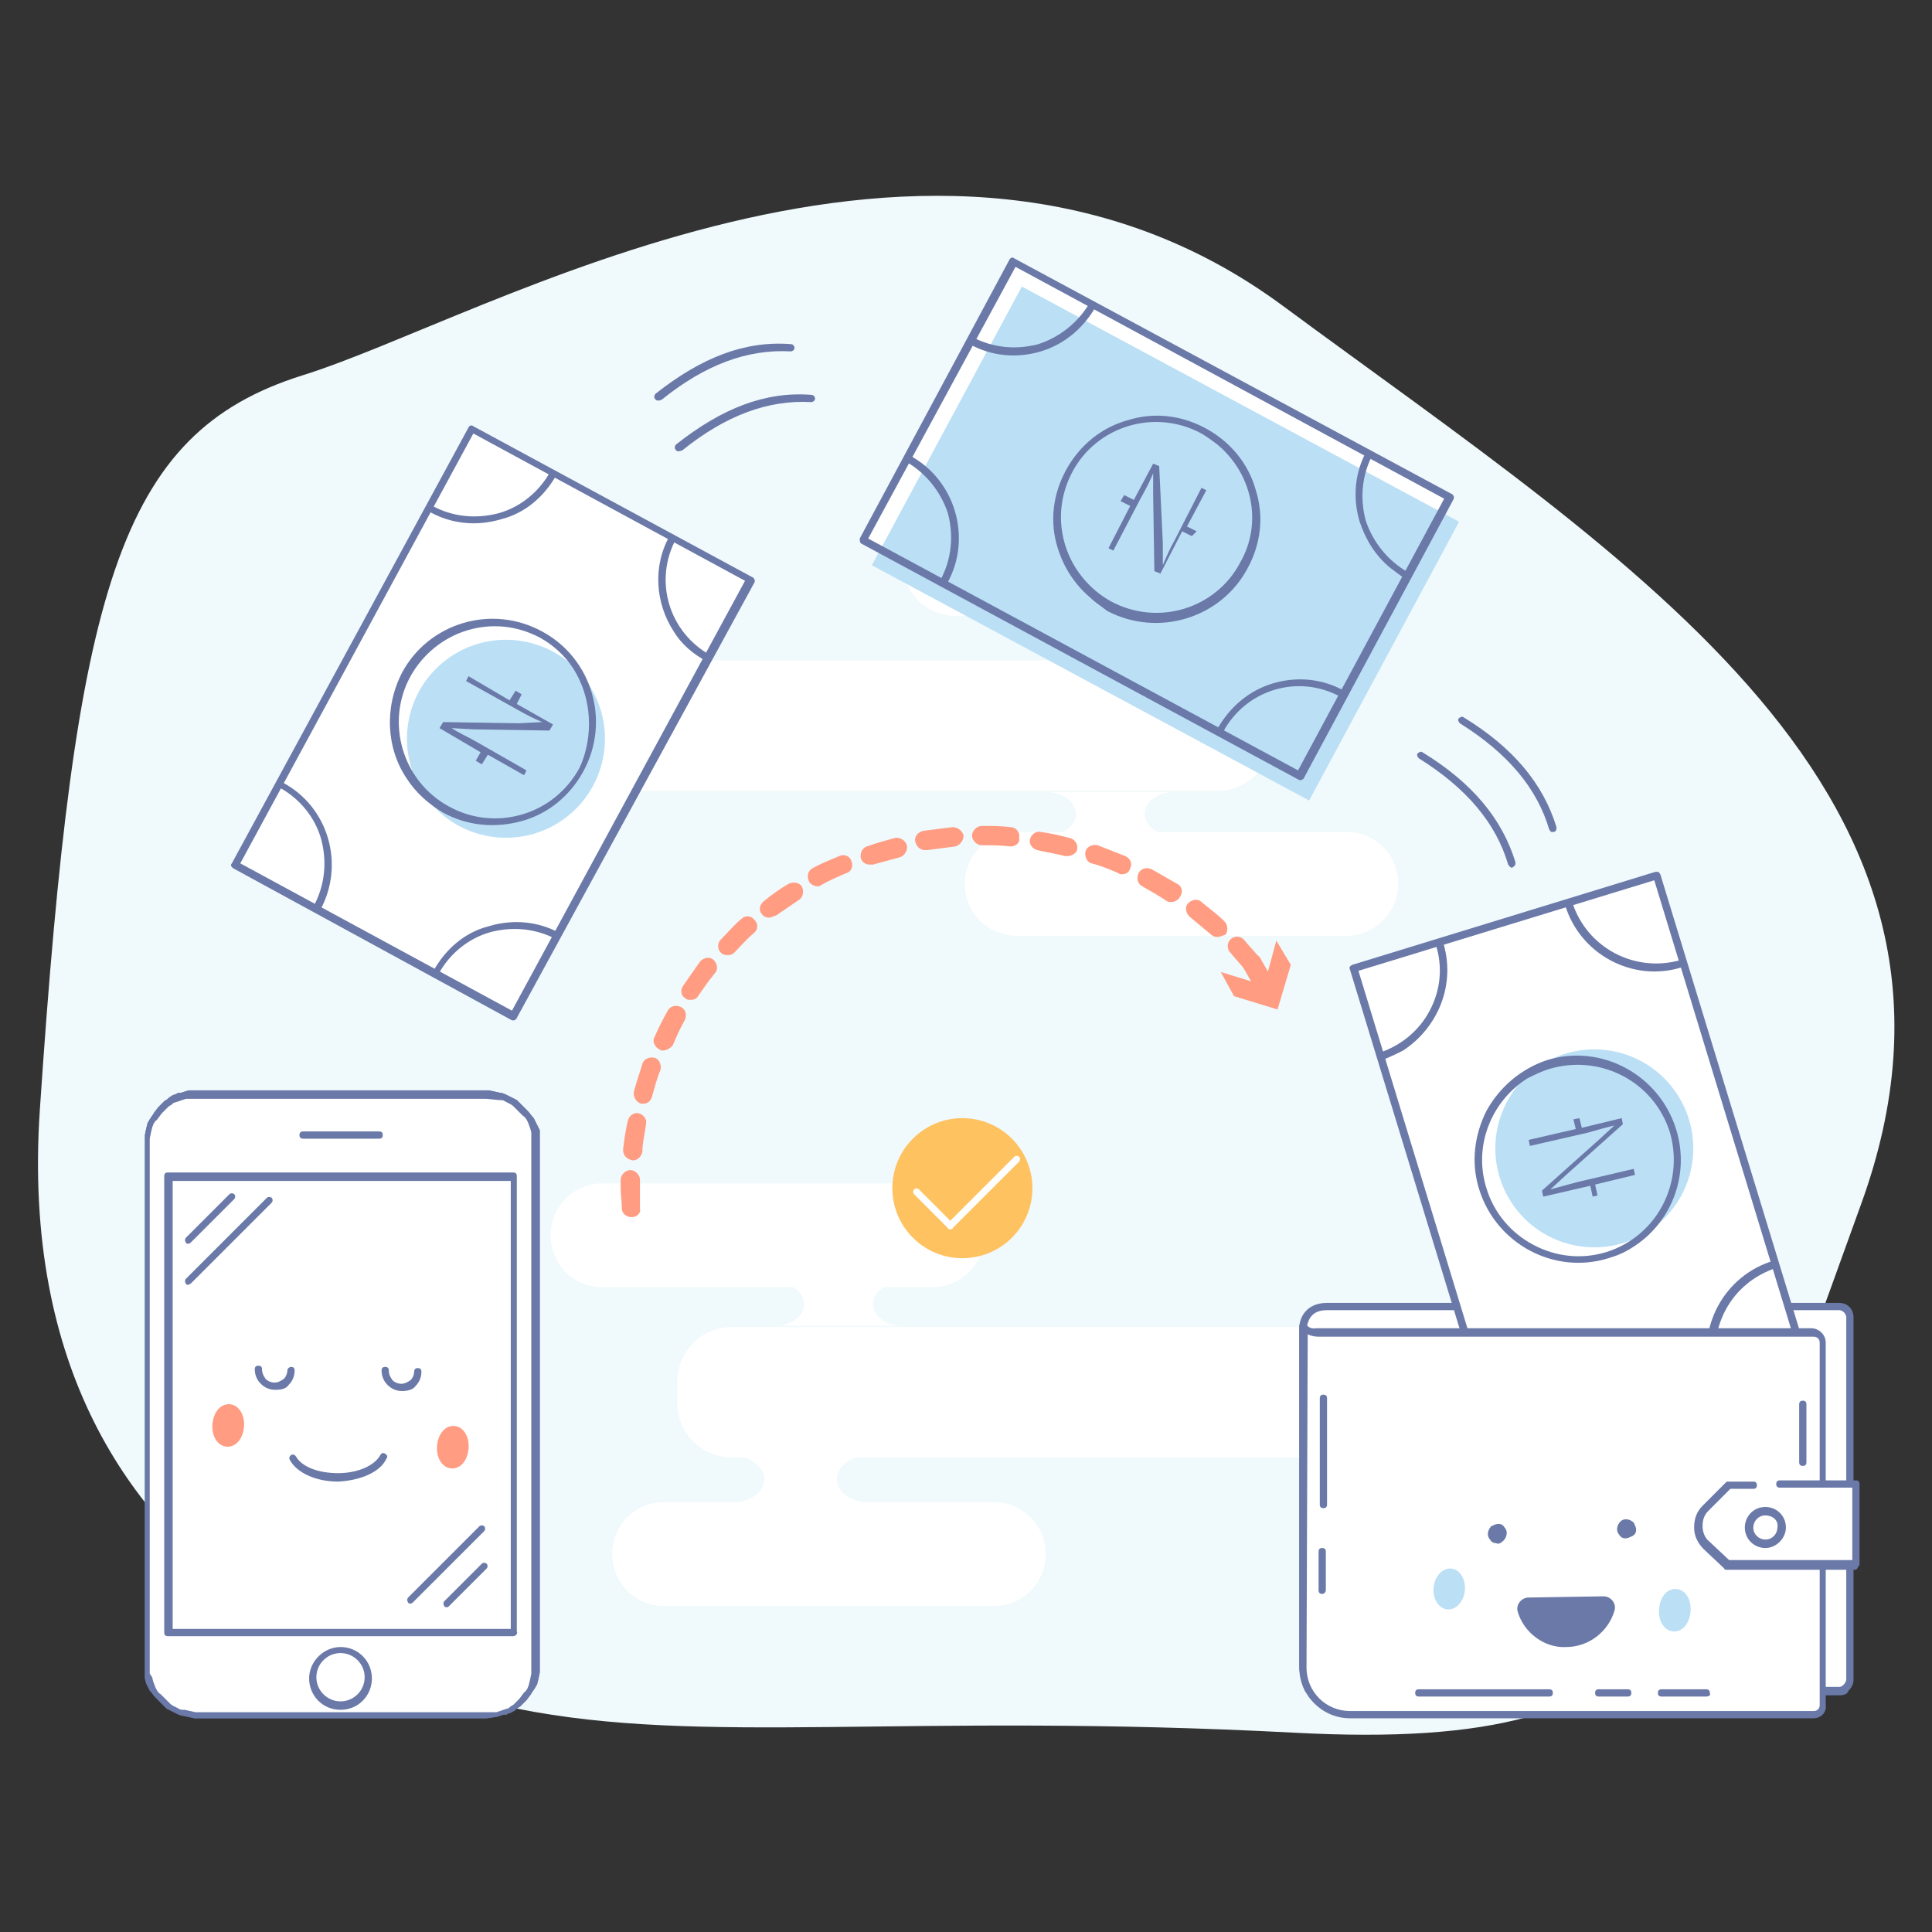 <?xml version="1.0" encoding="utf-8"?>
<!-- Generator: Adobe Illustrator 23.0.0, SVG Export Plug-In . SVG Version: 6.00 Build 0)  -->
<svg version="1.1" xmlns="http://www.w3.org/2000/svg" xmlns:xlink="http://www.w3.org/1999/xlink" x="0px" y="0px"
	 viewBox="0 0 160 160" style="enable-background:new 0 0 160 160;" xml:space="preserve">
<rect x="0" y="0" width="160" height="160" fill="#333333" stroke="none"/>
<style type="text/css">
	.st0{fill:#F0F9FC;}
	.st1{fill:#FFFFFF;}
	.st2{fill:#6A79A8;}
	.st3{fill:#BBDFF5;}
	.st4{fill:#FF9C81;}
	.st5{fill:#FFC261;}
</style>
<g id="Ñëîé_1_1_">
</g>
<g id="Ñëîé_2">
</g>
<g id="Ñëîé_3">
</g>
<g id="Ñëîé_4">
</g>
<g id="Ñëîé_5">
	<g>
		<path class="st0" d="M42.8,141.5c-3.3-0.6-42.4-6.5-39.5-49.6c2.9-43.1,6.5-56,21.7-60.8c15.2-4.7,52.2-27.2,81.2-5.8
			s60.3,40.5,47.9,74.5c-12.4,34.1-14.4,45.4-46.8,43.7S58.3,144.6,42.8,141.5z"/>
		<g id="XMLID_76_">
			<path id="XMLID_112_" class="st1" d="M60.6,109.9h68.1c2.5,0,4.5,2,4.5,4.5v1.8c0,2.5-2,4.5-4.5,4.5H60.6c-2.5,0-4.5-2-4.5-4.5
				v-1.8C56.1,111.9,58.1,109.9,60.6,109.9z"/>
			<path id="XMLID_106_" class="st1" d="M55,124.4h27.3c2.4,0,4.3,1.9,4.3,4.3l0,0c0,2.4-1.9,4.3-4.3,4.3H55c-2.4,0-4.3-1.9-4.3-4.3
				l0,0C50.7,126.3,52.6,124.4,55,124.4z"/>
			<path id="XMLID_81_" class="st1" d="M49.9,98h27.3c2.4,0,4.3,1.9,4.3,4.3v0c0,2.4-1.9,4.3-4.3,4.3H49.9c-2.4,0-4.3-1.9-4.3-4.3v0
				C45.6,99.9,47.5,98,49.9,98z"/>
			<path id="XMLID_78_" class="st1" d="M64.2,106.2c1.3,0,2.4,0.8,2.4,1.8s-1.1,1.8-2.4,1.8h10.5c-1.3,0-2.4-0.8-2.4-1.8
				s1.1-1.8,2.4-1.8H64.2z"/>
			<path id="XMLID_77_" class="st1" d="M60.8,120.6c1.4,0,2.5,0.9,2.5,1.9s-1.1,1.9-2.5,1.9h11c-1.4,0-2.5-0.9-2.5-1.9
				s1.1-1.9,2.5-1.9H60.8z"/>
		</g>
		<g id="XMLID_70_">
			<path id="XMLID_75_" class="st1" d="M100.8,65.5H32.7c-2.5,0-4.5-2-4.5-4.5v-1.8c0-2.5,2-4.5,4.5-4.5h68.1c2.5,0,4.5,2,4.5,4.5
				V61C105.3,63.5,103.3,65.5,100.8,65.5z"/>
			<path id="XMLID_74_" class="st1" d="M106.4,51H79.1c-2.4,0-4.3-1.9-4.3-4.3l0,0c0-2.4,1.9-4.3,4.3-4.3h27.3
				c2.4,0,4.3,1.9,4.3,4.3l0,0C110.7,49.1,108.8,51,106.4,51z"/>
			<path id="XMLID_73_" class="st1" d="M111.5,77.5H84.2c-2.4,0-4.3-1.9-4.3-4.3l0,0c0-2.4,1.9-4.3,4.3-4.3h27.3
				c2.4,0,4.3,1.9,4.3,4.3l0,0C115.8,75.5,113.9,77.5,111.5,77.5z"/>
			<path id="XMLID_72_" class="st1" d="M97.2,69.2c-1.3,0-2.4-0.8-2.4-1.8c0-1,1.1-1.8,2.4-1.8H86.7c1.3,0,2.4,0.8,2.4,1.8
				c0,1-1.1,1.8-2.4,1.8H97.2z"/>
			<path id="XMLID_71_" class="st1" d="M100.6,54.9c-1.4,0-2.5-0.9-2.5-1.9c0-1.1,1.1-1.9,2.5-1.9h-11c1.4,0,2.5,0.9,2.5,1.9
				c0,1.1-1.1,1.9-2.5,1.9H100.6z"/>
		</g>
		<g>
			<g>
				<path class="st1" d="M108.8,139.9l43.5,0.1c0.5,0,0.9-0.4,0.9-0.9v-30c0-0.5-0.4-0.9-0.9-0.9H110h-0.1c-1.5,0-1.9,1-2,1.8l0,0
					l0,28c0,0,0,0.8,0.2,1.1s0.3,0.7,0.3,0.7L108.8,139.9z"/>
				<g>
					<path class="st2" d="M152.3,140.4C152.3,140.4,152.3,140.4,152.3,140.4l-43.5-0.1c0,0,0,0,0,0l-0.4,0c-0.1,0-0.2-0.1-0.3-0.2
						c0,0-0.2-0.4-0.3-0.8c-0.1-0.4-0.2-1.1-0.2-1.2l0-28.1c0-0.9,0.6-2.1,2.3-2.1h42.4c0.7,0,1.2,0.5,1.2,1.2v30
						c0,0.3-0.1,0.6-0.4,0.9C153,140.3,152.7,140.4,152.3,140.4z M108.8,139.6l43.5,0.1c0,0,0,0,0,0c0.2,0,0.3-0.1,0.4-0.2
						c0.1-0.1,0.2-0.3,0.2-0.4v-30c0-0.3-0.3-0.6-0.6-0.6h-42.4c-1.5,0-1.6,1.1-1.7,1.5l0,0l0,28c0,0.2,0.1,0.7,0.1,1
						c0.1,0.2,0.2,0.4,0.2,0.5L108.8,139.6z"/>
				</g>
			</g>
			<g>
				<g>
					
						<rect x="117.5" y="75.4" transform="matrix(0.956 -0.293 0.293 0.956 -22.388 42.486)" class="st1" width="26.2" height="41.1"/>
					<path class="st2" d="M149.4,112.1C149.4,112.1,149.3,112.1,149.4,112.1l-25.2,7.7c-0.1,0-0.2,0-0.2,0c-0.1,0-0.1-0.1-0.2-0.2
						l-12-39.3c-0.1-0.2,0-0.3,0.2-0.4l25.1-7.7c0.1,0,0.2,0,0.2,0c0.1,0,0.1,0.1,0.2,0.2l12,39.3
						C149.6,111.8,149.5,112,149.4,112.1z M124.3,119.1l24.5-7.5L137,72.9l-24.5,7.5L124.3,119.1z"/>
				</g>
				<g id="XMLID_258_">
					<g id="XMLID_261_">
						<g id="XMLID_262_">
							<path class="st2" d="M114.3,87.6l-0.1-0.3c3.9-1.2,6-5.3,4.9-9.2l0.3-0.1C120.6,82.1,118.3,86.4,114.3,87.6z"/>
							<path class="st2" d="M116.2,87c-0.6,0.3-1.2,0.6-1.8,0.8l-0.2,0l-0.2-0.6l0.2,0c1.8-0.6,3.3-1.8,4.2-3.5
								c0.9-1.7,1.1-3.6,0.5-5.5l0-0.2l0.6-0.2l0,0.2C120.6,81.5,119.1,85.1,116.2,87z"/>
						</g>
					</g>
					<g id="XMLID_259_">
						<g id="XMLID_260_">
							<path class="st2" d="M139.3,80c-4,1.2-8.3-1-9.5-5.1l0.3-0.1c1.2,3.9,5.3,6,9.2,4.9L139.3,80z"/>
							<path class="st2" d="M139.5,80.1l-0.2,0c-4.1,1.3-8.5-1.1-9.7-5.2l0-0.2l0.6-0.2l0,0.2c1.2,3.8,5.2,5.9,9,4.8l0.2,0
								L139.5,80.1z"/>
						</g>
					</g>
				</g>
				<g id="XMLID_242_">
					<g id="XMLID_255_">
						<g id="XMLID_257_">
							<path class="st2" d="M131.4,117.3l-0.3,0.1c-1.2-3.9-5.3-6-9.2-4.9l-0.1-0.3C125.9,111,130.1,113.3,131.4,117.3z"/>
							<path class="st2" d="M131.6,117.4l-0.6,0.2l0-0.2c-0.6-1.8-1.8-3.3-3.5-4.2c-1.7-0.9-3.6-1.1-5.5-0.5l-0.2,0l-0.2-0.6l0.2,0
								c4.1-1.3,8.5,1.1,9.7,5.2L131.6,117.4z"/>
						</g>
					</g>
					<g id="XMLID_243_">
						<g id="XMLID_252_">
							<path class="st2" d="M142.1,114l-0.3,0.1c-1.2-4,1-8.3,5.1-9.5l0.1,0.3C143.1,106.1,140.9,110.2,142.1,114z"/>
							<path class="st2" d="M142.3,114.1l-0.6,0.2l0-0.2c-1.3-4.1,1.1-8.5,5.2-9.7l0.2,0l0.2,0.6l-0.2,0c-1.8,0.6-3.3,1.8-4.2,3.5
								c-0.9,1.7-1.1,3.6-0.5,5.5L142.3,114.1z"/>
						</g>
					</g>
				</g>
				<g id="XMLID_227_">
					
						<ellipse id="XMLID_241_" transform="matrix(0.843 -0.537 0.537 0.843 -30.396 85.871)" class="st3" cx="132.1" cy="95.1" rx="8.2" ry="8.2"/>
					<g id="XMLID_231_">
						<g id="XMLID_238_">
							<path class="st2" d="M133.2,104.1c-4.4,1.4-9.1-1.1-10.5-5.6c-1.4-4.4,1.1-9.1,5.6-10.5c4.4-1.4,9.1,1.1,10.5,5.6
								C140.1,98,137.6,102.7,133.2,104.1z M128.3,88.3c-4.3,1.3-6.7,5.8-5.4,10.1c1.3,4.3,5.8,6.7,10.1,5.4
								c4.3-1.3,6.7-5.8,5.4-10.1C137.1,89.4,132.6,87,128.3,88.3z"/>
							<path class="st2" d="M135.2,103.3c-0.6,0.4-1.3,0.7-2,0.9l0,0c-4.5,1.4-9.3-1.2-10.7-5.7c-0.7-2.2-0.4-4.5,0.6-6.5
								c1.1-2,2.9-3.5,5-4.2c4.5-1.4,9.3,1.2,10.7,5.7C140,97.3,138.4,101.3,135.2,103.3z M126.5,89.3c-3,1.9-4.5,5.6-3.4,9.1
								c0.6,2,2,3.7,3.9,4.7c1.9,1,4,1.2,6,0.6c4.2-1.3,6.5-5.7,5.3-9.9c-1.3-4.2-5.7-6.5-9.9-5.3C127.7,88.7,127.1,89,126.5,89.3z"
								/>
						</g>
					</g>
					<path class="st2" d="M132.3,99l-0.2-0.9l3.3-0.8l-0.1-0.5l-4.7,1.1c-0.7,0.2-1.5,0.4-2.2,0.6l0,0l1.3-1.2l4.7-4.2l-0.1-0.5
						l-3.3,0.8l-0.2-0.8l-0.5,0.1l0.2,0.8l-3.9,0.9l0.1,0.5l4.8-1.1c0.7-0.2,1.4-0.4,2.2-0.6l0,0l-1.3,1.2l-4.7,4.2l0.1,0.5l3.9-0.9
						l0.2,0.9L132.3,99z"/>
				</g>
			</g>
			<g>
				<path id="XMLID_224_" class="st1" d="M107.9,138.1l0-28l0-0.3c0,0,0.2,0.6,1.1,0.5h41c0.5,0,0.8,0.4,0.8,0.8v30
					c0,0.5-0.4,0.8-0.8,0.8h-38.4C109.7,142,107.9,140.2,107.9,138.1z"/>
				<g id="XMLID_223_">
					<path class="st2" d="M150.2,142.3h-38.4c-2.3,0-4.2-1.9-4.2-4.2c0,0,0,0,0,0l0-28c0,0,0,0,0,0l0-0.3c0-0.1,0.1-0.2,0.3-0.3
						c0.1,0,0.3,0.1,0.3,0.2c0,0,0.2,0.4,0.8,0.3c0,0,0,0,0,0h41c0.6,0,1.2,0.5,1.2,1.2v30C151.3,141.8,150.8,142.3,150.2,142.3z
						 M108.2,138.1c0,2,1.6,3.6,3.6,3.6h38.4c0.3,0,0.5-0.2,0.5-0.5v-30c0-0.3-0.2-0.5-0.5-0.5h-41c-0.4,0-0.7-0.1-0.9-0.2
						L108.2,138.1L108.2,138.1z"/>
				</g>
			</g>
			<g>
				<path id="XMLID_222_" class="st1" d="M153.6,123.1h-10.5l-1.9,1.9c-0.9,0.9-0.8,2.3,0.1,3.1l1.7,1.6l10.6,0V123.1z"/>
				<g id="XMLID_221_">
					<path class="st2" d="M153.6,130L153.6,130l-10.6,0c-0.1,0-0.2,0-0.2-0.1l-1.7-1.6c-0.5-0.5-0.8-1.1-0.8-1.8
						c0-0.7,0.2-1.3,0.7-1.8l1.9-1.9c0.1-0.1,0.1-0.1,0.2-0.1h2.1c0.2,0,0.3,0.1,0.3,0.3s-0.1,0.3-0.3,0.3h-1.9l-1.8,1.8
						c-0.4,0.4-0.5,0.8-0.5,1.3c0,0.5,0.2,1,0.6,1.3l1.6,1.5l10.2,0v-6h-6c-0.2,0-0.3-0.1-0.3-0.3s0.1-0.3,0.3-0.3h6.3
						c0.2,0,0.3,0.1,0.3,0.3v6.6c0,0.1,0,0.2-0.1,0.2C153.8,130,153.7,130,153.6,130z"/>
				</g>
				<g id="XMLID_220_">
					<path class="st2" d="M146.2,128.2c-0.9,0-1.7-0.7-1.7-1.7c0-0.9,0.7-1.7,1.7-1.7c0.9,0,1.7,0.7,1.7,1.7
						C147.9,127.4,147.1,128.2,146.2,128.2z M146.2,125.5c-0.6,0-1,0.5-1,1c0,0.6,0.5,1,1,1c0.6,0,1-0.5,1-1
						C147.3,125.9,146.8,125.5,146.2,125.5z"/>
				</g>
			</g>
			<g>
				<path id="XMLID_219_" class="st2" d="M123.9,127.8c-0.2,0-0.4-0.1-0.5-0.3l0,0c-0.3-0.3-0.2-0.8,0.1-1.1
					c0.2-0.1,0.4-0.2,0.6-0.2c0.2,0,0.4,0.1,0.5,0.3c0.3,0.3,0.2,0.8-0.1,1.1C124.3,127.8,124.1,127.9,123.9,127.8z"/>
				<path id="XMLID_218_" class="st2" d="M134.6,127.4c-0.2,0-0.4-0.1-0.5-0.3l0,0c-0.3-0.3-0.2-0.8,0.1-1.1
					c0.3-0.3,0.8-0.2,1.1,0.1c0.1,0.2,0.2,0.4,0.2,0.6c0,0.2-0.1,0.4-0.3,0.5C135,127.3,134.8,127.4,134.6,127.4z"/>
				<path id="XMLID_217_" class="st2" d="M126.6,132.3c-0.6,0-1.1,0.6-0.9,1.2c0.5,1.7,2.2,3,4,2.9c1.9,0,3.5-1.3,4-3
					c0.2-0.6-0.3-1.2-0.9-1.2L126.6,132.3z"/>
				<g>
					
						<ellipse id="XMLID_216_" transform="matrix(9.644425e-02 -0.995 0.995 9.644425e-02 -22.406 238.409)" class="st3" cx="120.1" cy="131.5" rx="1.7" ry="1.3"/>
					<path id="XMLID_215_" class="st3" d="M140,133.5c-0.1,1-0.7,1.7-1.5,1.6c-0.7-0.1-1.2-0.9-1.1-1.9c0.1-1,0.7-1.7,1.5-1.6
						C139.6,131.7,140.1,132.5,140,133.5z"/>
				</g>
			</g>
			<g>
				<g>
					<path class="st2" d="M149.3,121.4c-0.2,0-0.3-0.1-0.3-0.3v-4.8c0-0.2,0.1-0.3,0.3-0.3c0.2,0,0.3,0.1,0.3,0.3v4.8
						C149.6,121.3,149.5,121.4,149.3,121.4z"/>
				</g>
				<g>
					<path class="st2" d="M134.8,140.5h-2.4c-0.2,0-0.3-0.1-0.3-0.3c0-0.2,0.1-0.3,0.3-0.3h2.4c0.2,0,0.3,0.1,0.3,0.3
						C135.1,140.4,135,140.5,134.8,140.5z"/>
				</g>
				<g>
					<path class="st2" d="M141.3,140.5h-3.7c-0.2,0-0.3-0.1-0.3-0.3c0-0.2,0.1-0.3,0.3-0.3h3.7c0.2,0,0.3,0.1,0.3,0.3
						C141.7,140.4,141.5,140.5,141.3,140.5z"/>
				</g>
				<g>
					<path class="st2" d="M128.3,140.5h-10.8c-0.2,0-0.3-0.1-0.3-0.3c0-0.2,0.1-0.3,0.3-0.3h10.8c0.2,0,0.3,0.1,0.3,0.3
						C128.6,140.4,128.5,140.5,128.3,140.5z"/>
				</g>
				<g>
					<path class="st2" d="M109.6,124.9c-0.2,0-0.3-0.1-0.3-0.3v-8.8c0-0.2,0.1-0.3,0.3-0.3s0.3,0.1,0.3,0.3v8.8
						C109.9,124.8,109.8,124.9,109.6,124.9z"/>
				</g>
				<g>
					<path class="st2" d="M109.5,132c-0.2,0-0.3-0.1-0.3-0.3v-3.2c0-0.2,0.1-0.3,0.3-0.3c0.2,0,0.3,0.1,0.3,0.3v3.2
						C109.8,131.8,109.7,132,109.5,132z"/>
				</g>
			</g>
		</g>
		<g>
			
				<rect x="82.7" y="22.4" transform="matrix(-0.474 0.881 -0.881 -0.474 179.071 -21.075)" class="st1" width="26.2" height="41.1"/>
			
				<rect x="83.4" y="24.4" transform="matrix(-0.474 0.881 -0.881 -0.474 181.863 -18.7)" class="st3" width="26.2" height="41.1"/>
			<g>
				<path class="st2" d="M71.3,45c-0.1-0.1-0.1-0.3-0.1-0.4l12.4-23.1c0.1-0.2,0.3-0.2,0.4-0.1l36.2,19.5c0.1,0,0.1,0.1,0.2,0.2
					c0,0.1,0,0.2,0,0.2L108,64.4c0,0.1-0.1,0.1-0.2,0.2c-0.1,0-0.2,0-0.2,0L71.3,45C71.3,45,71.3,45,71.3,45z M84.1,22.1L71.9,44.6
					l35.6,19.2l12.1-22.5L84.1,22.1z"/>
			</g>
			<g id="XMLID_251_">
				<g id="XMLID_256_">
					<g id="XMLID_263_">
						<path class="st2" d="M113.3,37.4l0.3,0.1c-1.9,3.6-0.6,8,3,9.9l-0.1,0.3C112.7,45.7,111.3,41.1,113.3,37.4z"/>
						<path class="st2" d="M115.1,47c-1.2-1-2-2.3-2.5-3.8c-0.6-2-0.4-4.1,0.6-5.9l0.1-0.1l0.5,0.3l-0.1,0.1
							c-0.9,1.7-1.1,3.6-0.6,5.5c0.6,1.8,1.8,3.3,3.5,4.3l0.1,0.1l-0.3,0.5l-0.1-0.1C115.9,47.6,115.5,47.3,115.1,47z"/>
					</g>
				</g>
				<g id="XMLID_253_">
					<g id="XMLID_254_">
						<path class="st2" d="M100.9,60.4c2-3.7,6.6-5.1,10.3-3.1l-0.1,0.3c-3.6-1.9-8-0.6-9.9,3L100.9,60.4z"/>
						<path class="st2" d="M100.7,60.5l0.1-0.1c1-1.8,2.6-3.2,4.6-3.8c2-0.6,4.1-0.4,5.9,0.6l0.1,0.1l-0.3,0.5l-0.1-0.1
							c-3.5-1.9-7.8-0.6-9.7,2.9l-0.1,0.1L100.7,60.5z"/>
					</g>
				</g>
			</g>
			<g id="XMLID_246_">
				<g id="XMLID_249_">
					<g id="XMLID_250_">
						<path class="st2" d="M80.3,28.3l0.1-0.3c3.6,1.9,8,0.6,9.9-3l0.3,0.1C88.7,28.9,84,30.3,80.3,28.3z"/>
						<path class="st2" d="M80.1,28.3l0.3-0.5l0.1,0.1c1.7,0.9,3.6,1.1,5.5,0.6c1.8-0.6,3.3-1.8,4.3-3.5l0.1-0.1l0.5,0.3l-0.1,0.1
							c-1,1.8-2.6,3.2-4.6,3.8c-2,0.6-4.1,0.4-5.9-0.6L80.1,28.3z"/>
					</g>
				</g>
				<g id="XMLID_247_">
					<g id="XMLID_248_">
						<path class="st2" d="M75,38.2l0.1-0.3c3.7,2,5.1,6.6,3.1,10.3L78,48.1C79.9,44.5,78.6,40.1,75,38.2z"/>
						<path class="st2" d="M77.8,48.1l0.1-0.1c0.9-1.7,1.1-3.6,0.6-5.5c-0.6-1.8-1.8-3.3-3.5-4.3l-0.1-0.1l0.3-0.5l0.1,0.1
							c3.8,2,5.2,6.8,3.2,10.5l-0.1,0.1L77.8,48.1z"/>
					</g>
				</g>
			</g>
			<g id="XMLID_232_">
				<g id="XMLID_236_">
					<g id="XMLID_237_">
						<path class="st2" d="M88.4,39c2.2-4.1,7.3-5.6,11.4-3.4c4.1,2.2,5.6,7.3,3.4,11.4c-2.2,4.1-7.3,5.6-11.4,3.4
							C87.7,48.1,86.2,43,88.4,39z M102.9,46.8c2.1-3.9,0.6-8.8-3.3-11c-3.9-2.1-8.8-0.6-11,3.3c-2.1,3.9-0.6,8.8,3.3,11
							C95.8,52.2,100.8,50.7,102.9,46.8z"/>
						<path class="st2" d="M90.3,49.5c-1.3-1.1-2.2-2.5-2.7-4.1c-0.7-2.2-0.4-4.5,0.7-6.5c1.1-2,2.9-3.5,5.1-4.1
							c2.2-0.7,4.5-0.4,6.5,0.7c2,1.1,3.5,2.9,4.1,5.1c0.7,2.2,0.4,4.5-0.7,6.5c-2.2,4.1-7.4,5.7-11.6,3.5
							C91.2,50.2,90.7,49.9,90.3,49.5z M100.8,36.8c-0.4-0.3-0.8-0.6-1.3-0.9c-3.9-2.1-8.7-0.6-10.7,3.2c-1,1.9-1.2,4-0.6,6
							c0.6,2,2,3.7,3.8,4.7c3.9,2.1,8.7,0.6,10.7-3.2C104.6,43.3,103.7,39.2,100.8,36.8z"/>
					</g>
				</g>
				<path class="st2" d="M99.1,44l-0.8-0.4l1.6-3l-0.4-0.2l-2.2,4.3c-0.4,0.7-0.7,1.4-1,2.1l0,0l0-1.8L96,38.6l-0.5-0.2l-1.6,3
					l-0.8-0.4l-0.3,0.5l0.8,0.4l-1.8,3.5l0.4,0.2l2.3-4.4c0.4-0.7,0.7-1.3,1-2l0,0l0,1.8l0.1,6.3l0.5,0.2l1.8-3.5l0.8,0.4L99.1,44z"
					/>
			</g>
		</g>
		<g id="XMLID_67_">
			<g>
				<path class="st1" d="M44.3,98.7V135v0.1v1.2v1.4v0.8l-0.1,0.5l-0.1,0.4c0,0.1-0.1,0.2-0.1,0.3l-0.2,0.3
					c-0.1,0.1-0.1,0.2-0.2,0.3l-0.3,0.4l-0.2,0.2l-0.3,0.3c-0.1,0.1-0.1,0.1-0.2,0.2l-0.1,0.1c-0.1,0.1-0.2,0.1-0.3,0.1l-0.3,0.1
					c-0.1,0-0.2,0.1-0.3,0.1l-0.3,0.1c-0.1,0-0.2,0-0.3,0.1l-0.6,0H16.2c0,0-0.1,0-0.1,0l-0.9-0.2c-0.2,0-0.4-0.1-0.5-0.2l-0.2-0.1
					c-0.2-0.1-0.4-0.2-0.5-0.3l-0.2-0.2c-0.2-0.2-0.4-0.3-0.6-0.5l-0.1-0.1c-0.2-0.2-0.3-0.4-0.4-0.6c-0.1-0.2-0.2-0.3-0.2-0.5
					l-0.2-0.4l0-0.2l0-0.3l0-0.4v-0.7v-0.7v-1.6V135V98.7v-1.1v-1.3V95v-0.8l0.1-0.5l0.1-0.4c0-0.1,0.1-0.2,0.1-0.3l0.2-0.3
					c0.1-0.1,0.1-0.2,0.2-0.3l0.3-0.4l0.2-0.2l0.3-0.3c0.1-0.1,0.1-0.1,0.2-0.2l0.1-0.1c0.1-0.1,0.2-0.1,0.3-0.1l0.3-0.1
					c0.1,0,0.2-0.1,0.3-0.1l0.3-0.1c0.1,0,0.2,0,0.3-0.1l0.6,0h24.1c0,0,0.1,0,0.1,0l0.9,0.2c0.2,0,0.4,0.1,0.5,0.2L42,91
					c0.2,0.1,0.4,0.2,0.5,0.3l0.2,0.2c0.2,0.2,0.4,0.3,0.6,0.5l0.1,0.1c0.2,0.2,0.3,0.4,0.4,0.6c0.1,0.2,0.2,0.3,0.2,0.5l0.2,0.4
					l0,0.2l0,0.3l0,0.4v0.7V96v1.6V98.7z"/>
				<path class="st2" d="M40.3,142.3H16.2c0,0-0.1,0-0.1,0l-0.9-0.2c-0.2,0-0.4-0.1-0.6-0.2l-0.2-0.1c-0.2-0.1-0.4-0.2-0.6-0.3
					l-0.2-0.2c-0.2-0.2-0.4-0.4-0.6-0.6l-0.1-0.1c-0.2-0.2-0.3-0.4-0.5-0.6c-0.1-0.2-0.2-0.4-0.3-0.6L12,139c0,0,0,0,0,0l0-0.2
					c0,0,0,0,0,0l0-0.3c0,0,0,0,0,0l0-0.4l0-3.1V94.1c0,0,0,0,0-0.1l0.1-0.5c0,0,0,0,0,0l0.1-0.4c0-0.1,0.1-0.2,0.2-0.4l0.2-0.3
					c0.1-0.1,0.1-0.2,0.2-0.3l0.3-0.4c0,0,0,0,0,0l0.2-0.2c0,0,0,0,0,0l0.3-0.3c0.1-0.1,0.2-0.1,0.3-0.2l0.1-0.1
					c0.1-0.1,0.2-0.1,0.3-0.2l0.3-0.1c0.1-0.1,0.2-0.1,0.4-0.1l0.3-0.1c0.1,0,0.2-0.1,0.4-0.1l0.6,0c0,0,0,0,0,0h24.1
					c0,0,0.1,0,0.1,0l0.9,0.2c0.2,0,0.4,0.1,0.6,0.2l0.2,0.1c0.2,0.1,0.4,0.2,0.6,0.3l0.2,0.2c0.2,0.2,0.4,0.4,0.6,0.6l0.1,0.1
					c0.2,0.2,0.3,0.4,0.5,0.6c0.1,0.2,0.2,0.4,0.3,0.6l0.2,0.4c0,0,0,0,0,0l0,0.2c0,0,0,0,0,0l0,0.3c0,0,0,0,0,0l0,0.4l0,4.1v39.8
					c0,0,0,0,0,0.1l-0.1,0.5c0,0,0,0,0,0l-0.1,0.4c0,0.1-0.1,0.2-0.2,0.4l-0.2,0.3c-0.1,0.1-0.1,0.2-0.2,0.3l-0.3,0.4c0,0,0,0,0,0
					l-0.2,0.2c0,0,0,0,0,0l-0.3,0.3c-0.1,0.1-0.2,0.1-0.3,0.2l-0.1,0.1c-0.1,0.1-0.2,0.1-0.3,0.2l-0.3,0.1c-0.1,0.1-0.2,0.1-0.4,0.1
					l-0.3,0.1c-0.1,0-0.2,0.1-0.4,0.1L40.3,142.3C40.3,142.3,40.3,142.3,40.3,142.3z M12.6,138.9l0.1,0.4c0.1,0.2,0.1,0.3,0.2,0.5
					c0.1,0.2,0.2,0.4,0.4,0.5l0.1,0.1c0.2,0.2,0.3,0.3,0.5,0.5l0.2,0.2c0.1,0.1,0.3,0.2,0.5,0.3l0.2,0.1c0.1,0.1,0.3,0.1,0.5,0.1
					l0.9,0.2c0,0,0,0,0,0h24.1l0.5,0c0.1,0,0.2,0,0.3,0l0.3-0.1c0.1,0,0.2-0.1,0.3-0.1l0.3-0.1c0.1,0,0.2-0.1,0.2-0.1l0.1-0.1
					c0.1,0,0.1-0.1,0.2-0.1l0.3-0.3l0.2-0.2l0.3-0.4c0.1-0.1,0.1-0.2,0.2-0.2l0.2-0.3c0-0.1,0.1-0.2,0.1-0.3l0.1-0.4l0.1-0.5V94.6
					l0-0.3l0-0.3l0-0.2l-0.1-0.4c-0.1-0.2-0.1-0.3-0.2-0.5c-0.1-0.2-0.2-0.4-0.4-0.5l-0.1-0.1c-0.2-0.2-0.3-0.3-0.5-0.5l-0.2-0.2
					c-0.1-0.1-0.3-0.2-0.5-0.3l-0.2-0.1c-0.1-0.1-0.3-0.1-0.5-0.1L40.3,91c0,0,0,0,0,0H16.2l-0.5,0c-0.1,0-0.2,0-0.3,0l-0.3,0.1
					c-0.1,0-0.2,0.1-0.3,0.1l-0.3,0.1c-0.1,0-0.2,0.1-0.2,0.1l-0.1,0.1c-0.1,0-0.1,0.1-0.2,0.1L13.6,92l-0.2,0.2l-0.3,0.4
					c-0.1,0.1-0.1,0.2-0.2,0.2l-0.2,0.3c0,0.1-0.1,0.2-0.1,0.3l-0.1,0.4l-0.1,0.5V138l0,0.3l0,0.3L12.6,138.9z M44.3,138.5
					L44.3,138.5L44.3,138.5z"/>
			</g>
			<g>
				<path class="st1" d="M44.3,94.2l0-0.3l0-0.2L44,93.2c-0.1-0.2-0.1-0.4-0.2-0.5c-0.1-0.2-0.3-0.4-0.4-0.6L43.3,92
					c-0.2-0.2-0.4-0.4-0.6-0.5l-0.2-0.2c-0.2-0.1-0.3-0.2-0.5-0.3L41.8,91c-0.2-0.1-0.3-0.1-0.5-0.2l-0.9-0.2c0,0-0.1,0-0.1,0H16.2
					l-0.6,0c-0.1,0-0.2,0-0.3,0.1L15,90.8c-0.1,0-0.2,0.1-0.3,0.1l-0.3,0.1c-0.1,0-0.2,0.1-0.3,0.1L14,91.3c-0.1,0-0.2,0.1-0.2,0.2
					l-0.3,0.3l-0.2,0.2l-0.3,0.4c-0.1,0.1-0.1,0.2-0.2,0.3l-0.2,0.3c-0.1,0.1-0.1,0.2-0.1,0.3l-0.1,0.4l-0.1,0.5V95v1.4v1.3v1.1V135
					v0.1v1.6v0.7v0.7l0,0.4l0,0.3l0,0.2l0.2,0.4c0.1,0.2,0.1,0.4,0.2,0.5c0.1,0.2,0.3,0.4,0.4,0.6l0.1,0.1c0.2,0.2,0.4,0.4,0.6,0.5
					l0.2,0.2c0.2,0.1,0.3,0.2,0.5,0.3l0.2,0.1c0.2,0.1,0.3,0.1,0.5,0.2l0.9,0.2c0,0,0.1,0,0.1,0h24.1l0.6,0c0.1,0,0.2,0,0.3-0.1
					l0.3-0.1c0.1,0,0.2-0.1,0.3-0.1l0.3-0.1c0.1,0,0.2-0.1,0.3-0.1l0.1-0.1c0.1,0,0.2-0.1,0.2-0.2l0.3-0.3l0.2-0.2l0.3-0.4
					c0.1-0.1,0.1-0.2,0.2-0.3l0.2-0.3c0.1-0.1,0.1-0.2,0.1-0.3l0.1-0.4l0.1-0.5v-0.8v-1.4v-1.2V135V98.7v-1.1V96v-0.7v-0.7
					L44.3,94.2z M42.5,135.2H13.9V97.4h28.6V135.2z"/>
				<path class="st2" d="M40.3,142.3H16.2c0,0-0.1,0-0.1,0l-0.9-0.2c-0.2,0-0.4-0.1-0.6-0.2l-0.2-0.1c-0.2-0.1-0.4-0.2-0.6-0.3
					l-0.2-0.2c-0.2-0.2-0.4-0.4-0.6-0.6l-0.1-0.1c-0.2-0.2-0.3-0.4-0.5-0.6c-0.1-0.2-0.2-0.4-0.3-0.6L12,139c0,0,0,0,0,0l0-0.2
					c0,0,0,0,0,0l0-0.3c0,0,0,0,0,0l0-0.4l0-3.1V94.1c0,0,0,0,0-0.1l0.1-0.5c0,0,0,0,0,0l0.1-0.4c0-0.1,0.1-0.2,0.2-0.4l0.2-0.3
					c0.1-0.1,0.1-0.2,0.2-0.3l0.3-0.4c0,0,0,0,0,0l0.2-0.2c0,0,0,0,0,0l0.3-0.3c0.1-0.1,0.2-0.1,0.3-0.2l0.1-0.1
					c0.1-0.1,0.2-0.1,0.3-0.2l0.3-0.1c0.1-0.1,0.2-0.1,0.4-0.1l0.3-0.1c0.1,0,0.2-0.1,0.4-0.1l0.6,0c0,0,0,0,0,0h24.1
					c0,0,0.1,0,0.1,0l0.9,0.2c0.2,0,0.4,0.1,0.6,0.2l0.2,0.1c0.2,0.1,0.4,0.2,0.6,0.3l0.2,0.2c0.2,0.2,0.4,0.4,0.6,0.6l0.1,0.1
					c0.2,0.2,0.3,0.4,0.5,0.6c0.1,0.2,0.2,0.4,0.3,0.6l0.2,0.4c0,0,0,0,0,0l0,0.2c0,0,0,0,0,0l0,0.3c0,0,0,0,0,0l0,0.4l0,4.1v39.8
					c0,0,0,0,0,0.1l-0.1,0.5c0,0,0,0,0,0l-0.1,0.4c0,0.1-0.1,0.2-0.2,0.4l-0.2,0.3c-0.1,0.1-0.1,0.2-0.2,0.3l-0.3,0.4c0,0,0,0,0,0
					l-0.2,0.2c0,0,0,0,0,0l-0.3,0.3c-0.1,0.1-0.2,0.1-0.3,0.2l-0.1,0.1c-0.1,0.1-0.2,0.1-0.3,0.2l-0.3,0.1c-0.1,0.1-0.2,0.1-0.4,0.1
					l-0.3,0.1c-0.1,0-0.2,0.1-0.4,0.1L40.3,142.3C40.3,142.3,40.3,142.3,40.3,142.3z M12.6,138.9l0.1,0.4c0.1,0.2,0.1,0.3,0.2,0.5
					c0.1,0.2,0.2,0.4,0.4,0.5l0.1,0.1c0.2,0.2,0.3,0.3,0.5,0.5l0.2,0.2c0.1,0.1,0.3,0.2,0.5,0.3l0.2,0.1c0.1,0.1,0.3,0.1,0.5,0.1
					l0.9,0.2c0,0,0,0,0,0h24.1l0.5,0c0.1,0,0.2,0,0.3,0l0.3-0.1c0.1,0,0.2-0.1,0.3-0.1l0.3-0.1c0.1,0,0.2-0.1,0.2-0.1l0.1-0.1
					c0.1,0,0.1-0.1,0.2-0.1l0.3-0.3l0.2-0.2l0.3-0.4c0.1-0.1,0.1-0.2,0.2-0.2l0.2-0.3c0-0.1,0.1-0.2,0.1-0.3l0.1-0.4l0.1-0.5V94.6
					l0-0.3l0-0.3l0-0.2l-0.1-0.4c-0.1-0.2-0.1-0.3-0.2-0.5c-0.1-0.2-0.2-0.4-0.4-0.5l-0.1-0.1c-0.2-0.2-0.3-0.3-0.5-0.5l-0.2-0.2
					c-0.1-0.1-0.3-0.2-0.5-0.3l-0.2-0.1c-0.1-0.1-0.3-0.1-0.5-0.1L40.3,91c0,0,0,0,0,0H16.2l-0.5,0c-0.1,0-0.2,0-0.3,0l-0.3,0.1
					c-0.1,0-0.2,0.1-0.3,0.1l-0.3,0.1c-0.1,0-0.2,0.1-0.2,0.1l-0.1,0.1c-0.1,0-0.1,0.1-0.2,0.1L13.6,92l-0.2,0.2l-0.3,0.4
					c-0.1,0.1-0.1,0.2-0.2,0.2l-0.2,0.3c0,0.1-0.1,0.2-0.1,0.3l-0.1,0.4l-0.1,0.5V138l0,0.3l0,0.3L12.6,138.9z M42.5,135.5H13.9
					c-0.2,0-0.3-0.1-0.3-0.3V97.4c0-0.2,0.1-0.3,0.3-0.3h28.6c0.2,0,0.3,0.1,0.3,0.3v37.7C42.9,135.3,42.7,135.5,42.5,135.5z
					 M14.3,134.9h28V97.8h-28V134.9z"/>
			</g>
			<g id="XMLID_69_">
				<path class="st2" d="M28.2,141.6c-1.5,0-2.6-1.2-2.6-2.6s1.2-2.6,2.6-2.6c1.5,0,2.6,1.2,2.6,2.6S29.7,141.6,28.2,141.6z
					 M28.2,136.9c-1.1,0-2,0.9-2,2c0,1.1,0.9,2,2,2c1.1,0,2-0.9,2-2C30.2,137.8,29.3,136.9,28.2,136.9z"/>
			</g>
			<g id="XMLID_68_">
				<path class="st2" d="M31.4,94.3h-6.3c-0.2,0-0.3-0.1-0.3-0.3s0.1-0.3,0.3-0.3h6.3c0.2,0,0.3,0.1,0.3,0.3S31.6,94.3,31.4,94.3z"
					/>
			</g>
			<g>
				<g>
					<path class="st2" d="M15.6,106.4c-0.1,0-0.2,0-0.2-0.1c-0.1-0.1-0.1-0.3,0-0.4l6.7-6.7c0.1-0.1,0.3-0.1,0.4,0
						c0.1,0.1,0.1,0.3,0,0.4l-6.7,6.7C15.7,106.3,15.7,106.4,15.6,106.4z"/>
				</g>
				<g>
					<path class="st2" d="M15.6,103c-0.1,0-0.2,0-0.2-0.1c-0.1-0.1-0.1-0.3,0-0.4l3.6-3.6c0.1-0.1,0.3-0.1,0.4,0
						c0.1,0.1,0.1,0.3,0,0.4l-3.6,3.6C15.7,103,15.6,103,15.6,103z"/>
				</g>
			</g>
			<g>
				<g>
					<path class="st2" d="M34,132.8c-0.1,0-0.2,0-0.2-0.1c-0.1-0.1-0.1-0.3,0-0.4l5.9-5.9c0.1-0.1,0.3-0.1,0.4,0
						c0.1,0.1,0.1,0.3,0,0.4l-5.9,5.9C34.2,132.7,34.1,132.8,34,132.8z"/>
				</g>
				<g>
					<path class="st2" d="M37,133.1c-0.1,0-0.2,0-0.2-0.1c-0.1-0.1-0.1-0.3,0-0.4l3.1-3.1c0.1-0.1,0.3-0.1,0.4,0
						c0.1,0.1,0.1,0.3,0,0.4l-3.1,3.1C37.1,133.1,37.1,133.1,37,133.1z"/>
				</g>
			</g>
			<g>
				<path id="XMLID_82_" class="st4" d="M20.2,118.2c-0.1,1-0.7,1.7-1.5,1.6c-0.7-0.1-1.2-0.9-1.1-1.9c0.1-1,0.7-1.7,1.5-1.6
					C19.8,116.4,20.3,117.2,20.2,118.2z"/>
				<path id="XMLID_8_" class="st4" d="M38.8,120c-0.1,1-0.7,1.7-1.5,1.6c-0.7-0.1-1.2-0.9-1.1-1.9c0.1-1,0.7-1.7,1.5-1.6
					C38.4,118.2,38.9,119,38.8,120z"/>
				<g>
					<path class="st2" d="M33.3,115.2C33.3,115.2,33.3,115.2,33.3,115.2c-0.5,0-0.9-0.2-1.2-0.5c-0.3-0.3-0.5-0.7-0.5-1.2
						c0-0.2,0.1-0.3,0.3-0.3c0,0,0,0,0,0c0.2,0,0.3,0.1,0.3,0.3c0,0.3,0.1,0.5,0.3,0.8c0.2,0.2,0.5,0.3,0.7,0.3
						c0.3,0,0.5-0.1,0.8-0.3c0.2-0.2,0.3-0.5,0.3-0.7c0-0.2,0.1-0.3,0.3-0.3c0,0,0,0,0,0c0.2,0,0.3,0.1,0.3,0.3
						c0,0.5-0.2,0.9-0.5,1.2C34.2,115.1,33.7,115.2,33.3,115.2z"/>
				</g>
				<g>
					<path class="st2" d="M22.8,115.1C22.8,115.1,22.8,115.1,22.8,115.1c-0.5,0-0.9-0.2-1.2-0.5c-0.3-0.3-0.5-0.7-0.5-1.2
						c0-0.2,0.1-0.3,0.3-0.3c0.2,0,0.3,0.1,0.3,0.3c0,0.3,0.1,0.5,0.3,0.8c0.2,0.2,0.5,0.3,0.7,0.3c0.3,0,0.5-0.1,0.8-0.3
						c0.2-0.2,0.3-0.5,0.3-0.7c0-0.2,0.2-0.3,0.3-0.3c0.2,0,0.3,0.1,0.3,0.3c0,0.5-0.2,0.9-0.5,1.2C23.7,115,23.3,115.1,22.8,115.1z
						"/>
				</g>
				<g>
					<path class="st2" d="M28,122.7c-1.8,0-3.4-0.7-4-1.8c-0.1-0.2,0-0.3,0.1-0.4c0.2-0.1,0.3,0,0.4,0.1c0.5,0.9,1.9,1.4,3.5,1.4
						c1.6,0,3-0.6,3.5-1.5c0.1-0.2,0.3-0.2,0.4-0.1c0.2,0.1,0.2,0.3,0.1,0.4C31.5,121.9,29.9,122.6,28,122.7
						C28,122.7,28,122.7,28,122.7z"/>
				</g>
			</g>
		</g>
		<g>
			<g>
				
					<rect x="27.7" y="39.3" transform="matrix(-0.879 -0.477 0.477 -0.879 48.159 131.908)" class="st1" width="26.2" height="41.1"/>
				<path class="st2" d="M19.2,71.8c-0.1-0.1-0.1-0.2,0-0.3l19.6-36.1c0.1-0.2,0.3-0.2,0.4-0.1l23.1,12.5c0.1,0,0.1,0.1,0.2,0.2
					c0,0.1,0,0.2,0,0.2L42.8,84.3c0,0.1-0.1,0.1-0.2,0.2c-0.1,0-0.2,0-0.2,0L19.3,71.9C19.3,71.9,19.3,71.9,19.2,71.8z M39.2,35.9
					L19.9,71.5l22.5,12.2l19.3-35.6L39.2,35.9z"/>
			</g>
			<g id="XMLID_192_">
				<g id="XMLID_195_">
					<g id="XMLID_196_">
						<path class="st2" d="M46.3,77.4l-0.1,0.3c-3.6-1.9-8-0.6-9.9,2.9L36,80.4C38,76.7,42.6,75.4,46.3,77.4z"/>
						<path class="st2" d="M35.8,80.5l0.1-0.1c1-1.8,2.6-3.2,4.6-3.7c2-0.6,4.1-0.4,5.9,0.6l0.1,0.1l-0.3,0.5l-0.1-0.1
							c-1.7-0.9-3.6-1.1-5.5-0.6c-1.8,0.5-3.4,1.8-4.3,3.5l-0.1,0.1L35.8,80.5z"/>
					</g>
				</g>
				<g id="XMLID_193_">
					<g id="XMLID_194_">
						<path class="st2" d="M23.3,64.9c3.7,2,5.1,6.6,3.1,10.3l-0.3-0.1c1.9-3.6,0.6-8-2.9-9.9L23.3,64.9z"/>
						<path class="st2" d="M25.9,75.1L26,75c0.9-1.7,1.1-3.6,0.6-5.5c-0.5-1.8-1.8-3.4-3.5-4.3L23,65.2l0.3-0.5l0.1,0.1
							c3.8,2,5.2,6.8,3.1,10.6l-0.1,0.1L25.9,75.1z"/>
					</g>
				</g>
			</g>
			<g id="XMLID_187_">
				<g id="XMLID_190_">
					<g id="XMLID_191_">
						<path class="st2" d="M55.6,44.4l0.3,0.1c-1.9,3.6-0.6,8,2.9,9.9l-0.1,0.3C54.9,52.7,53.5,48.1,55.6,44.4z"/>
						<path class="st2" d="M55.8,52.3c-1.5-2.3-1.8-5.4-0.3-8l0.1-0.1l0.5,0.3L56,44.6c-1.9,3.5-0.6,7.8,2.9,9.7l0.1,0.1l-0.3,0.5
							l-0.1-0.1C57.4,54.2,56.4,53.3,55.8,52.3z"/>
					</g>
				</g>
				<g id="XMLID_188_">
					<g id="XMLID_189_">
						<path class="st2" d="M45.7,39l0.3,0.1c-2,3.7-6.6,5.1-10.3,3.1l0.1-0.3C39.3,43.9,43.8,42.6,45.7,39z"/>
						<path class="st2" d="M35.4,42.3l0.3-0.5l0.1,0.1c1.7,0.9,3.6,1.1,5.5,0.6c1.8-0.5,3.4-1.8,4.3-3.5l0.1-0.1l0.5,0.3l-0.1,0.1
							c-1,1.8-2.6,3.2-4.6,3.7c-2,0.6-4.1,0.4-5.9-0.6L35.4,42.3z"/>
					</g>
				</g>
			</g>
			<g id="XMLID_148_">
				
					<ellipse id="XMLID_186_" transform="matrix(0.81 -0.586 0.586 0.81 -27.901 36.162)" class="st3" cx="41.9" cy="61.2" rx="8.2" ry="8.2"/>
				<g id="XMLID_152_">
					<g id="XMLID_153_">
						<path class="st2" d="M44.8,52.4c4.1,2.2,5.6,7.3,3.4,11.4c-2.2,4.1-7.3,5.6-11.4,3.4c-4.1-2.2-5.6-7.3-3.4-11.4
							C35.7,51.7,40.8,50.2,44.8,52.4z M37,66.9c3.9,2.1,8.8,0.7,11-3.3c2.1-3.9,0.7-8.8-3.3-11c-3.9-2.1-8.8-0.7-11,3.3
							C31.6,59.8,33.1,64.7,37,66.9z"/>
						<path class="st2" d="M33.7,64.5c-1.7-2.5-1.9-5.9-0.4-8.8c2.2-4.1,7.4-5.7,11.6-3.4l0,0c4.1,2.2,5.7,7.4,3.4,11.6
							c-1.1,2-2.9,3.5-5.1,4.1c-2.2,0.6-4.5,0.4-6.5-0.7C35.5,66.6,34.4,65.6,33.7,64.5z M47.5,55.4c-0.7-1.1-1.7-2-2.8-2.6
							c-1.9-1-4-1.2-6-0.6c-2,0.6-3.7,2-4.7,3.8c-2.1,3.8-0.7,8.7,3.2,10.8l0,0c3.8,2.1,8.7,0.7,10.8-3.2
							C49.2,60.9,49,57.8,47.5,55.4z"/>
					</g>
				</g>
				<path class="st2" d="M39.9,63.3l0.5-0.8l3,1.7l0.2-0.4l-4.2-2.4c-0.7-0.4-1.4-0.7-2-1.1l0,0l1.8,0.1l6.3,0.1l0.3-0.5l-3-1.7
					l0.4-0.8l-0.5-0.3L42.2,58l-3.4-2l-0.2,0.4l4.3,2.4c0.7,0.4,1.3,0.7,2,1l0,0L43,59.9l-6.3-0.1l-0.3,0.5l3.4,2L39.4,63L39.9,63.3
					z"/>
			</g>
		</g>
		<g>
			<g>
				<path class="st2" d="M128.5,68.9c-0.1,0-0.1-0.1-0.2-0.2c-1-3.4-3.4-6.3-7.4-8.8c-0.1-0.1-0.2-0.3-0.1-0.4
					c0.1-0.1,0.3-0.2,0.4-0.1c4.1,2.5,6.6,5.5,7.7,9.1c0,0.2,0,0.3-0.2,0.4C128.7,68.9,128.6,68.9,128.5,68.9z"/>
			</g>
			<g>
				<path class="st2" d="M125.1,71.8c-0.1,0-0.1-0.1-0.2-0.2c-1-3.4-3.4-6.3-7.4-8.8c-0.1-0.1-0.2-0.3-0.1-0.4
					c0.1-0.1,0.3-0.2,0.4-0.1c4.1,2.5,6.6,5.5,7.7,9.1c0,0.2,0,0.3-0.2,0.4C125.2,71.9,125.2,71.9,125.1,71.8z"/>
			</g>
		</g>
		<g>
			<g>
				<path class="st2" d="M54.3,33.1C54.3,33.1,54.3,33,54.3,33.1c-0.2-0.2-0.1-0.4,0-0.5c3.8-3,7.4-4.4,11.2-4.1
					c0.2,0,0.3,0.2,0.3,0.3c0,0.2-0.2,0.3-0.3,0.3c-3.6-0.2-7.1,1.1-10.7,4C54.6,33.2,54.4,33.2,54.3,33.1z"/>
			</g>
			<g>
				<path class="st2" d="M56,37.3C56,37.3,55.9,37.3,56,37.3c-0.2-0.2-0.1-0.4,0-0.5c3.8-3,7.4-4.4,11.2-4.1c0.2,0,0.3,0.2,0.3,0.3
					c0,0.2-0.2,0.3-0.3,0.3c-3.6-0.2-7.1,1.1-10.7,4C56.2,37.4,56.1,37.4,56,37.3z"/>
			</g>
		</g>
		<g>
			<g>
				<path class="st4" d="M52.3,100.8c-0.4,0-0.8-0.3-0.8-0.7c0-0.6-0.1-1.2-0.1-1.7c0-0.2,0-0.5,0-0.7c0-0.4,0.4-0.8,0.8-0.8
					c0.4,0,0.8,0.4,0.8,0.8c0,0.2,0,0.4,0,0.7c0,0.5,0,1.1,0,1.7C53.1,100.4,52.8,100.8,52.3,100.8
					C52.3,100.8,52.3,100.8,52.3,100.8z M52.4,96.1C52.4,96.1,52.3,96.1,52.4,96.1c-0.5-0.1-0.8-0.4-0.8-0.9
					c0.1-0.8,0.2-1.6,0.4-2.4c0.1-0.4,0.5-0.7,0.9-0.6c0.4,0.1,0.7,0.5,0.6,0.9c-0.1,0.8-0.3,1.5-0.3,2.3
					C53.1,95.8,52.8,96.1,52.4,96.1z M53.3,91.4c-0.1,0-0.1,0-0.2,0c-0.4-0.1-0.7-0.6-0.6-1c0.2-0.8,0.5-1.6,0.7-2.3
					c0.1-0.4,0.6-0.6,1-0.5c0.4,0.1,0.6,0.6,0.5,1c-0.3,0.7-0.5,1.5-0.7,2.2C53.9,91.2,53.6,91.4,53.3,91.4z M54.9,87
					c-0.1,0-0.2,0-0.3-0.1c-0.4-0.2-0.6-0.7-0.4-1c0.3-0.7,0.7-1.5,1.1-2.2c0.2-0.4,0.7-0.5,1.1-0.3c0.4,0.2,0.5,0.7,0.3,1.1
					c-0.4,0.7-0.7,1.4-1,2.1C55.5,86.8,55.2,87,54.9,87z M57.2,82.8c-0.2,0-0.3,0-0.4-0.1c-0.4-0.2-0.5-0.7-0.2-1.1
					c0.5-0.7,0.9-1.3,1.4-2c0.3-0.3,0.8-0.4,1.1-0.1c0.3,0.3,0.4,0.8,0.1,1.1c-0.5,0.6-0.9,1.2-1.4,1.9
					C57.7,82.7,57.5,82.8,57.2,82.8z M103.7,80.6c-0.2,0-0.5-0.1-0.6-0.3c-0.4-0.5-0.8-0.9-1.2-1.4c-0.3-0.3-0.3-0.8,0-1.1
					c0.3-0.3,0.8-0.3,1.1,0c0.4,0.5,0.9,1,1.3,1.5c0.3,0.3,0.2,0.8-0.1,1.1C104.1,80.6,103.9,80.6,103.7,80.6z M60.2,79.1
					c-0.2,0-0.4-0.1-0.5-0.2c-0.3-0.3-0.3-0.8,0-1.1c0.6-0.6,1.1-1.2,1.7-1.7c0.3-0.3,0.8-0.3,1.1,0.1c0.3,0.3,0.3,0.8-0.1,1.1
					c-0.6,0.5-1.1,1.1-1.6,1.6C60.6,79.1,60.4,79.1,60.2,79.1z M100.8,77.6c-0.2,0-0.4-0.1-0.5-0.2c-0.6-0.5-1.2-1-1.8-1.5
					c-0.3-0.3-0.4-0.8-0.1-1.1c0.3-0.3,0.8-0.4,1.1-0.1c0.6,0.5,1.3,1,1.9,1.6c0.3,0.3,0.3,0.8,0.1,1.1
					C101.2,77.5,101,77.6,100.8,77.6z M63.7,76c-0.2,0-0.5-0.1-0.6-0.3c-0.3-0.3-0.2-0.8,0.2-1.1c0.6-0.5,1.3-1,2-1.4
					c0.4-0.2,0.9-0.1,1.1,0.2c0.2,0.4,0.1,0.9-0.2,1.1c-0.6,0.4-1.3,0.9-1.9,1.3C64,75.9,63.8,76,63.7,76z M97,74.7
					c-0.1,0-0.3,0-0.4-0.1c-0.6-0.4-1.3-0.8-2-1.2c-0.4-0.2-0.5-0.7-0.3-1.1c0.2-0.4,0.7-0.5,1.1-0.3c0.7,0.4,1.4,0.8,2.1,1.2
					c0.4,0.2,0.5,0.7,0.2,1.1C97.6,74.5,97.3,74.7,97,74.7z M67.7,73.4c-0.3,0-0.6-0.2-0.7-0.4c-0.2-0.4-0.1-0.9,0.3-1.1
					c0.7-0.4,1.5-0.7,2.2-1c0.4-0.2,0.9,0,1,0.4c0.2,0.4,0,0.9-0.4,1c-0.7,0.3-1.4,0.6-2.1,1C67.9,73.4,67.8,73.4,67.7,73.4z
					 M92.9,72.4c-0.1,0-0.2,0-0.3-0.1c-0.7-0.3-1.4-0.6-2.2-0.8c-0.4-0.1-0.6-0.6-0.5-1c0.1-0.4,0.6-0.6,1-0.5
					c0.8,0.3,1.5,0.6,2.3,0.9c0.4,0.2,0.6,0.6,0.4,1C93.5,72.3,93.2,72.4,92.9,72.4z M72,71.6c-0.3,0-0.6-0.2-0.7-0.5
					c-0.1-0.4,0.1-0.9,0.5-1c0.8-0.3,1.6-0.5,2.3-0.7c0.4-0.1,0.9,0.2,1,0.6c0.1,0.4-0.2,0.9-0.6,1c-0.7,0.2-1.5,0.4-2.2,0.6
					C72.2,71.6,72.1,71.6,72,71.6z M88.4,70.9c-0.1,0-0.1,0-0.2,0c-0.7-0.2-1.5-0.3-2.3-0.5c-0.4-0.1-0.7-0.5-0.6-0.9
					c0.1-0.4,0.5-0.7,0.9-0.6c0.8,0.1,1.6,0.3,2.4,0.5c0.4,0.1,0.7,0.5,0.6,1C89.1,70.7,88.7,70.9,88.4,70.9z M76.6,70.4
					c-0.4,0-0.7-0.3-0.8-0.7c-0.1-0.4,0.2-0.8,0.7-0.9c0.8-0.1,1.6-0.2,2.4-0.3c0.4,0,0.8,0.3,0.9,0.7c0,0.4-0.3,0.8-0.7,0.9
					c-0.8,0.1-1.5,0.2-2.3,0.3C76.7,70.4,76.7,70.4,76.6,70.4z M83.7,70.1C83.7,70.1,83.7,70.1,83.7,70.1c-0.8-0.1-1.6-0.1-2.4-0.1
					c-0.4,0-0.8-0.4-0.8-0.8c0-0.4,0.4-0.8,0.8-0.8c0,0,0,0,0,0c0.8,0,1.6,0,2.4,0.1c0.4,0,0.8,0.4,0.7,0.9
					C84.5,69.8,84.1,70.1,83.7,70.1z"/>
			</g>
			<g id="XMLID_226_">
				<g>
					<path class="st4" d="M104.9,82.7c-0.3,0-0.5-0.1-0.7-0.4l-1.2-2.1c-0.2-0.4-0.1-0.9,0.3-1.1c0.4-0.2,0.9-0.1,1.1,0.3l1.2,2.1
						c0.2,0.4,0.1,0.9-0.3,1.1C105.2,82.7,105,82.7,104.9,82.7z"/>
				</g>
				<g>
					<polygon class="st4" points="101.1,80.5 104.7,81.6 105.7,77.9 106.9,79.9 105.8,83.6 102.2,82.5 					"/>
				</g>
			</g>
		</g>
		<g id="XMLID_3_">
			<circle id="XMLID_10_" class="st5" cx="79.7" cy="98.4" r="5.8"/>
			<path id="XMLID_9_" class="st1" d="M78.7,101.8c-0.1,0-0.2,0-0.2-0.1l-2.8-2.8c-0.1-0.1-0.1-0.3,0-0.4c0.1-0.1,0.3-0.1,0.4,0
				l2.6,2.6l5.3-5.3c0.1-0.1,0.3-0.1,0.4,0c0.1,0.1,0.1,0.3,0,0.4l-5.5,5.5C78.9,101.8,78.8,101.8,78.7,101.8z"/>
		</g>
	</g>
</g>
</svg>
